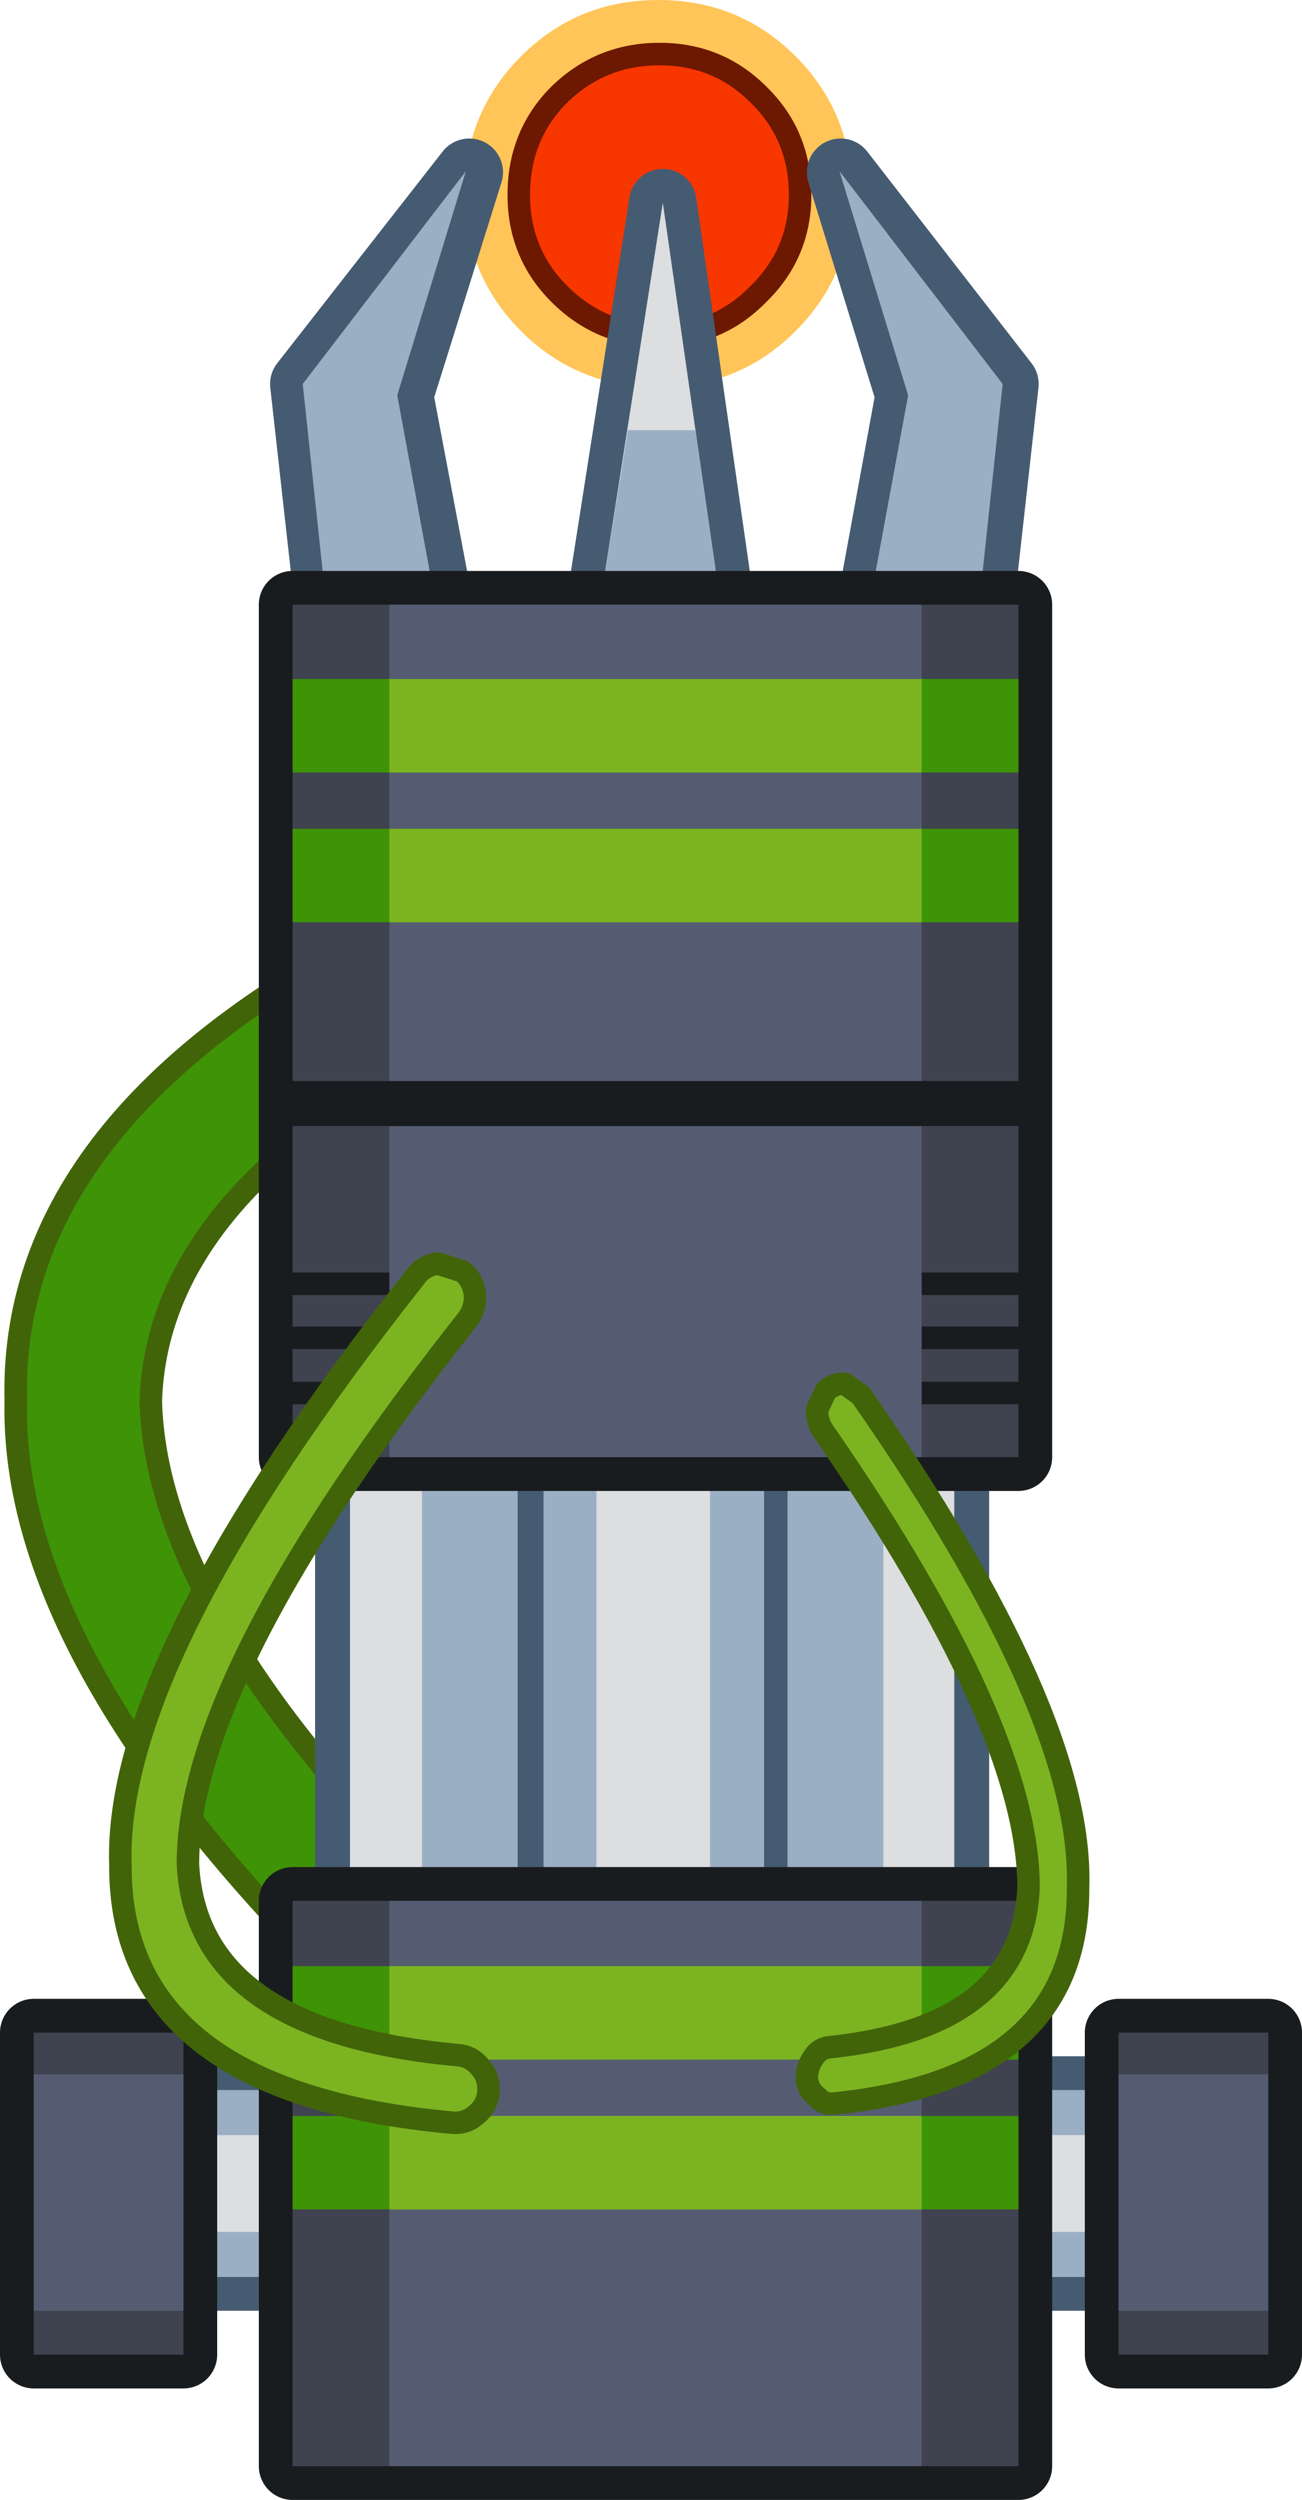 <?xml version="1.0" encoding="UTF-8" standalone="no"?>
<svg xmlns:xlink="http://www.w3.org/1999/xlink" height="111.0px" width="57.85px" xmlns="http://www.w3.org/2000/svg">
  <g transform="matrix(1.0, 0.0, 0.0, 1.0, 28.95, 69.0)">
    <path d="M0.3 -51.8 Q-3.3 -51.8 -5.8 -54.3 -8.3 -56.8 -8.3 -60.4 -8.3 -64.0 -5.8 -66.5 -3.3 -69.0 0.3 -69.0 3.9 -69.0 6.4 -66.5 8.9 -64.0 8.9 -60.4 8.9 -56.8 6.4 -54.3 3.9 -51.8 0.3 -51.8" fill="#ffc558" fill-rule="evenodd" stroke="none"/>
    <path d="M0.35 -54.1 Q-2.25 -54.1 -4.1 -55.95 -5.9 -57.75 -5.9 -60.35 -5.9 -63.0 -4.1 -64.8 -2.25 -66.6 0.35 -66.6 2.95 -66.6 4.75 -64.8 6.6 -63.0 6.6 -60.35 6.6 -57.75 4.75 -55.95 2.95 -54.1 0.35 -54.1" fill="#f73600" fill-rule="evenodd" stroke="none"/>
    <path d="M0.35 -54.1 Q-2.25 -54.1 -4.1 -55.95 -5.9 -57.75 -5.9 -60.35 -5.9 -63.0 -4.1 -64.8 -2.25 -66.6 0.35 -66.6 2.95 -66.6 4.75 -64.8 6.6 -63.0 6.6 -60.35 6.6 -57.75 4.75 -55.95 2.95 -54.1 0.35 -54.1 Z" fill="none" stroke="#6d1800" stroke-linecap="round" stroke-linejoin="round" stroke-width="1.0"/>
    <path d="M-10.3 -27.65 Q-9.15 -27.3 -8.55 -26.2 -7.95 -25.1 -8.3 -23.9 -8.7 -22.75 -9.8 -22.15 -21.95 -15.7 -22.25 -6.8 -22.0 2.75 -9.1 15.35 -8.2 16.25 -8.2 17.5 -8.2 18.7 -9.05 19.6 -9.95 20.5 -11.15 20.5 -12.4 20.5 -13.3 19.65 -28.5 4.8 -28.25 -6.8 -28.55 -19.05 -12.6 -27.45 L-10.3 -27.65" fill="#3f9306" fill-rule="evenodd" stroke="none"/>
    <path d="M-10.3 -27.65 L-12.6 -27.45 Q-28.55 -19.05 -28.25 -6.8 -28.5 4.8 -13.3 19.65 -12.4 20.5 -11.15 20.5 -9.95 20.5 -9.05 19.6 -8.2 18.7 -8.2 17.5 -8.2 16.25 -9.1 15.35 -22.0 2.75 -22.25 -6.8 -21.95 -15.7 -9.8 -22.15 -8.7 -22.75 -8.3 -23.9 -7.95 -25.1 -8.55 -26.2 -9.15 -27.3 -10.3 -27.65 Z" fill="none" stroke="#416409" stroke-linecap="round" stroke-linejoin="round" stroke-width="1.0"/>
    <path d="M14.7 -43.0 L15.7 -51.95 8.4 -61.35 11.45 -51.45 9.9 -43.0 14.7 -43.0 Z" fill="none" stroke="#455b72" stroke-linecap="round" stroke-linejoin="round" stroke-width="3.0"/>
    <path d="M-8.1 -61.35 L-11.2 -51.45 -9.6 -43.0 -14.45 -43.0 -15.45 -51.95 -8.1 -61.35 Z" fill="none" stroke="#455b72" stroke-linecap="round" stroke-linejoin="round" stroke-width="3.0"/>
    <path d="M-9.75 -43.05 L-14.55 -43.05 -15.5 -51.95 -8.25 -61.4 -11.3 -51.45 -9.75 -43.05" fill="#9bafc4" fill-rule="evenodd" stroke="none"/>
    <path d="M9.85 -43.05 L14.65 -43.05 15.6 -51.95 8.35 -61.4 11.4 -51.45 9.85 -43.05" fill="#9bafc4" fill-rule="evenodd" stroke="none"/>
    <path d="M-2.5 -40.85 L0.5 -60.0 3.25 -40.85 -2.5 -40.85" fill="#555c72" fill-rule="evenodd" stroke="none"/>
    <path d="M-2.5 -40.85 L0.5 -60.0 3.25 -40.85 -2.5 -40.85 Z" fill="none" stroke="#455b72" stroke-linecap="round" stroke-linejoin="round" stroke-width="3.0"/>
    <path d="M-2.5 -40.85 L0.5 -60.0 3.25 -40.85 -2.5 -40.85" fill="#dcdee0" fill-rule="evenodd" stroke="none"/>
    <path d="M3.25 -40.9 L-2.5 -40.9 -1.05 -49.9 1.95 -49.9 3.25 -40.9" fill="#9bafc4" fill-rule="evenodd" stroke="none"/>
    <path d="M-6.05 -40.5 L-6.05 30.3 -13.45 30.3 -13.45 -40.5 -6.05 -40.5 M-4.9 -40.5 L4.95 -40.5 4.95 30.3 -4.9 30.3 -4.9 -40.5 M13.5 -40.5 L13.5 30.3 6.1 30.3 6.1 -40.5 13.5 -40.5" fill="none" stroke="#455b72" stroke-linecap="round" stroke-linejoin="round" stroke-width="3.0"/>
    <path d="M6.05 -40.5 L6.05 30.25 13.45 30.25 13.45 -40.5 6.05 -40.5" fill="#dcdee0" fill-rule="evenodd" stroke="none"/>
    <path d="M6.05 -40.5 L6.05 30.3 10.3 30.3 10.3 -40.5 6.05 -40.5" fill="#9bafc4" fill-rule="evenodd" stroke="none"/>
    <path d="M-6.0 -40.5 L-6.0 30.25 -13.4 30.25 -13.4 -40.5 -6.0 -40.5" fill="#dcdee0" fill-rule="evenodd" stroke="none"/>
    <path d="M-5.95 -40.5 L-5.95 30.3 -10.2 30.3 -10.2 -40.5 -5.95 -40.5" fill="#9bafc4" fill-rule="evenodd" stroke="none"/>
    <path d="M5.0 -40.5 L5.0 30.25 -4.8 30.25 -4.8 -40.5 5.0 -40.5" fill="#9bafc4" fill-rule="evenodd" stroke="none"/>
    <path d="M2.6 -40.5 L2.6 30.25 -2.45 30.25 -2.45 -40.5 2.6 -40.5" fill="#dcdee0" fill-rule="evenodd" stroke="none"/>
    <path d="M19.55 32.1 L-19.55 32.1 -19.55 23.8 19.55 23.8 19.55 32.1 Z" fill="none" stroke="#455b72" stroke-linecap="round" stroke-linejoin="round" stroke-width="3.0"/>
    <path d="M19.55 32.1 L-19.55 32.1 -19.55 23.8 19.55 23.8 19.55 32.1" fill="#9bafc4" fill-rule="evenodd" stroke="none"/>
    <path d="M19.55 30.1 L-19.55 30.1 -19.55 25.8 19.55 25.8 19.55 30.1" fill="#dcdee0" fill-rule="evenodd" stroke="none"/>
    <path d="M-15.95 15.4 L16.3 15.4 16.3 40.5 -15.95 40.5 -15.95 15.4 Z" fill="none" stroke="#191c1e" stroke-linecap="round" stroke-linejoin="round" stroke-width="3.0"/>
    <path d="M-15.95 15.4 L16.3 15.4 16.3 40.5 -15.95 40.5 -15.95 15.4" fill="#3f434f" fill-rule="evenodd" stroke="none"/>
    <path d="M-11.65 15.4 L12.0 15.4 12.0 40.5 -11.65 40.5 -11.65 15.4" fill="#555c72" fill-rule="evenodd" stroke="none"/>
    <path d="M-20.8 21.25 L-20.8 35.55 -27.45 35.55 -27.45 21.25 -20.8 21.25 Z" fill="none" stroke="#191c1e" stroke-linecap="round" stroke-linejoin="round" stroke-width="3.0"/>
    <path d="M-20.8 21.25 L-20.8 35.55 -27.45 35.55 -27.45 21.25 -20.8 21.25" fill="#3f434f" fill-rule="evenodd" stroke="none"/>
    <path d="M-20.8 23.1 L-20.8 33.6 -27.45 33.6 -27.45 23.1 -20.8 23.1" fill="#555c72" fill-rule="evenodd" stroke="none"/>
    <path d="M27.4 21.25 L27.4 35.55 20.75 35.55 20.75 21.25 27.4 21.25 Z" fill="none" stroke="#191c1e" stroke-linecap="round" stroke-linejoin="round" stroke-width="3.0"/>
    <path d="M27.4 21.25 L27.4 35.55 20.75 35.55 20.75 21.25 27.4 21.25" fill="#3f434f" fill-rule="evenodd" stroke="none"/>
    <path d="M27.4 23.1 L27.4 33.6 20.75 33.6 20.75 23.1 27.4 23.1" fill="#555c72" fill-rule="evenodd" stroke="none"/>
    <path d="M-15.95 -42.15 L16.3 -42.15 16.3 -4.3 -15.95 -4.3 -15.95 -42.15 Z" fill="none" stroke="#191c1e" stroke-linecap="round" stroke-linejoin="round" stroke-width="3.0"/>
    <path d="M-15.95 -42.15 L16.3 -42.15 16.3 -4.3 -15.95 -4.3 -15.95 -42.15" fill="#3f434f" fill-rule="evenodd" stroke="none"/>
    <path d="M-15.95 -9.6 L16.3 -9.6 M-15.95 -12.0 L16.3 -12.0 M-15.95 -7.15 L16.3 -7.15" fill="none" stroke="#191c1e" stroke-linecap="round" stroke-linejoin="round" stroke-width="1.0"/>
    <path d="M-11.65 -42.15 L12.0 -42.15 12.0 -4.3 -11.65 -4.3 -11.65 -42.15" fill="#555c72" fill-rule="evenodd" stroke="none"/>
    <path d="M16.3 22.45 L-15.95 22.45 -15.95 18.3 16.3 18.3 16.3 22.45 M16.3 29.1 L-15.95 29.1 -15.95 24.95 16.3 24.95 16.3 29.1" fill="#3f9306" fill-rule="evenodd" stroke="none"/>
    <path d="M12.0 29.1 L-11.65 29.1 -11.65 24.95 12.0 24.95 12.0 29.1 M12.0 22.45 L-11.65 22.45 -11.65 18.3 12.0 18.3 12.0 22.45" fill="#7cb421" fill-rule="evenodd" stroke="none"/>
    <path d="M16.3 -28.05 L-15.95 -28.05 -15.95 -32.2 16.3 -32.2 16.3 -28.05 M16.3 -34.7 L-15.95 -34.7 -15.95 -38.85 16.3 -38.85 16.3 -34.7" fill="#3f9306" fill-rule="evenodd" stroke="none"/>
    <path d="M12.0 -34.7 L-11.65 -34.7 -11.65 -38.85 12.0 -38.85 12.0 -34.7 M12.0 -28.05 L-11.65 -28.05 -11.65 -32.2 12.0 -32.2 12.0 -28.05" fill="#7cb421" fill-rule="evenodd" stroke="none"/>
    <path d="M-15.95 -20.0 L16.3 -20.0" fill="none" stroke="#191c1e" stroke-linecap="round" stroke-linejoin="round" stroke-width="2.0"/>
    <path d="M-10.5 -12.3 Q-10.15 -12.8 -9.5 -12.9 L-8.4 -12.55 Q-7.95 -12.2 -7.85 -11.55 -7.8 -10.95 -8.15 -10.45 -20.6 5.3 -20.6 13.75 -20.25 21.2 -8.6 22.25 -8.0 22.3 -7.6 22.8 -7.2 23.25 -7.25 23.9 -7.3 24.5 -7.8 24.9 -8.25 25.3 -8.85 25.25 -23.65 23.9 -23.6 13.8 -23.9 4.65 -10.5 -12.3" fill="#7cb421" fill-rule="evenodd" stroke="none"/>
    <path d="M-10.5 -12.3 Q-23.9 4.65 -23.6 13.8 -23.65 23.9 -8.85 25.25 -8.25 25.3 -7.8 24.9 -7.3 24.5 -7.25 23.9 -7.2 23.25 -7.6 22.8 -8.0 22.3 -8.6 22.25 -20.25 21.2 -20.6 13.75 -20.6 5.3 -8.15 -10.45 -7.8 -10.95 -7.85 -11.55 -7.95 -12.2 -8.4 -12.55 L-9.5 -12.9 Q-10.15 -12.8 -10.5 -12.3 Z" fill="none" stroke="#416409" stroke-linecap="round" stroke-linejoin="round" stroke-width="1.0"/>
    <path d="M9.3 -7.05 L8.6 -7.55 Q8.15 -7.6 7.75 -7.25 L7.35 -6.4 Q7.35 -5.9 7.6 -5.5 16.75 7.7 16.75 14.8 16.5 21.0 7.9 21.9 7.45 21.95 7.2 22.35 6.9 22.75 6.9 23.3 6.95 23.8 7.35 24.1 7.65 24.45 8.1 24.4 19.0 23.3 18.95 14.8 19.2 7.15 9.3 -7.05" fill="#7cb421" fill-rule="evenodd" stroke="none"/>
    <path d="M9.3 -7.05 Q19.2 7.15 18.95 14.8 19.0 23.3 8.1 24.4 7.65 24.45 7.35 24.1 6.95 23.8 6.9 23.3 6.9 22.75 7.2 22.35 7.45 21.95 7.9 21.9 16.5 21.0 16.75 14.8 16.75 7.7 7.6 -5.5 7.35 -5.9 7.35 -6.4 L7.75 -7.25 Q8.15 -7.6 8.6 -7.55 L9.3 -7.05 Z" fill="none" stroke="#416409" stroke-linecap="round" stroke-linejoin="round" stroke-width="1.0"/>
  </g>
</svg>
